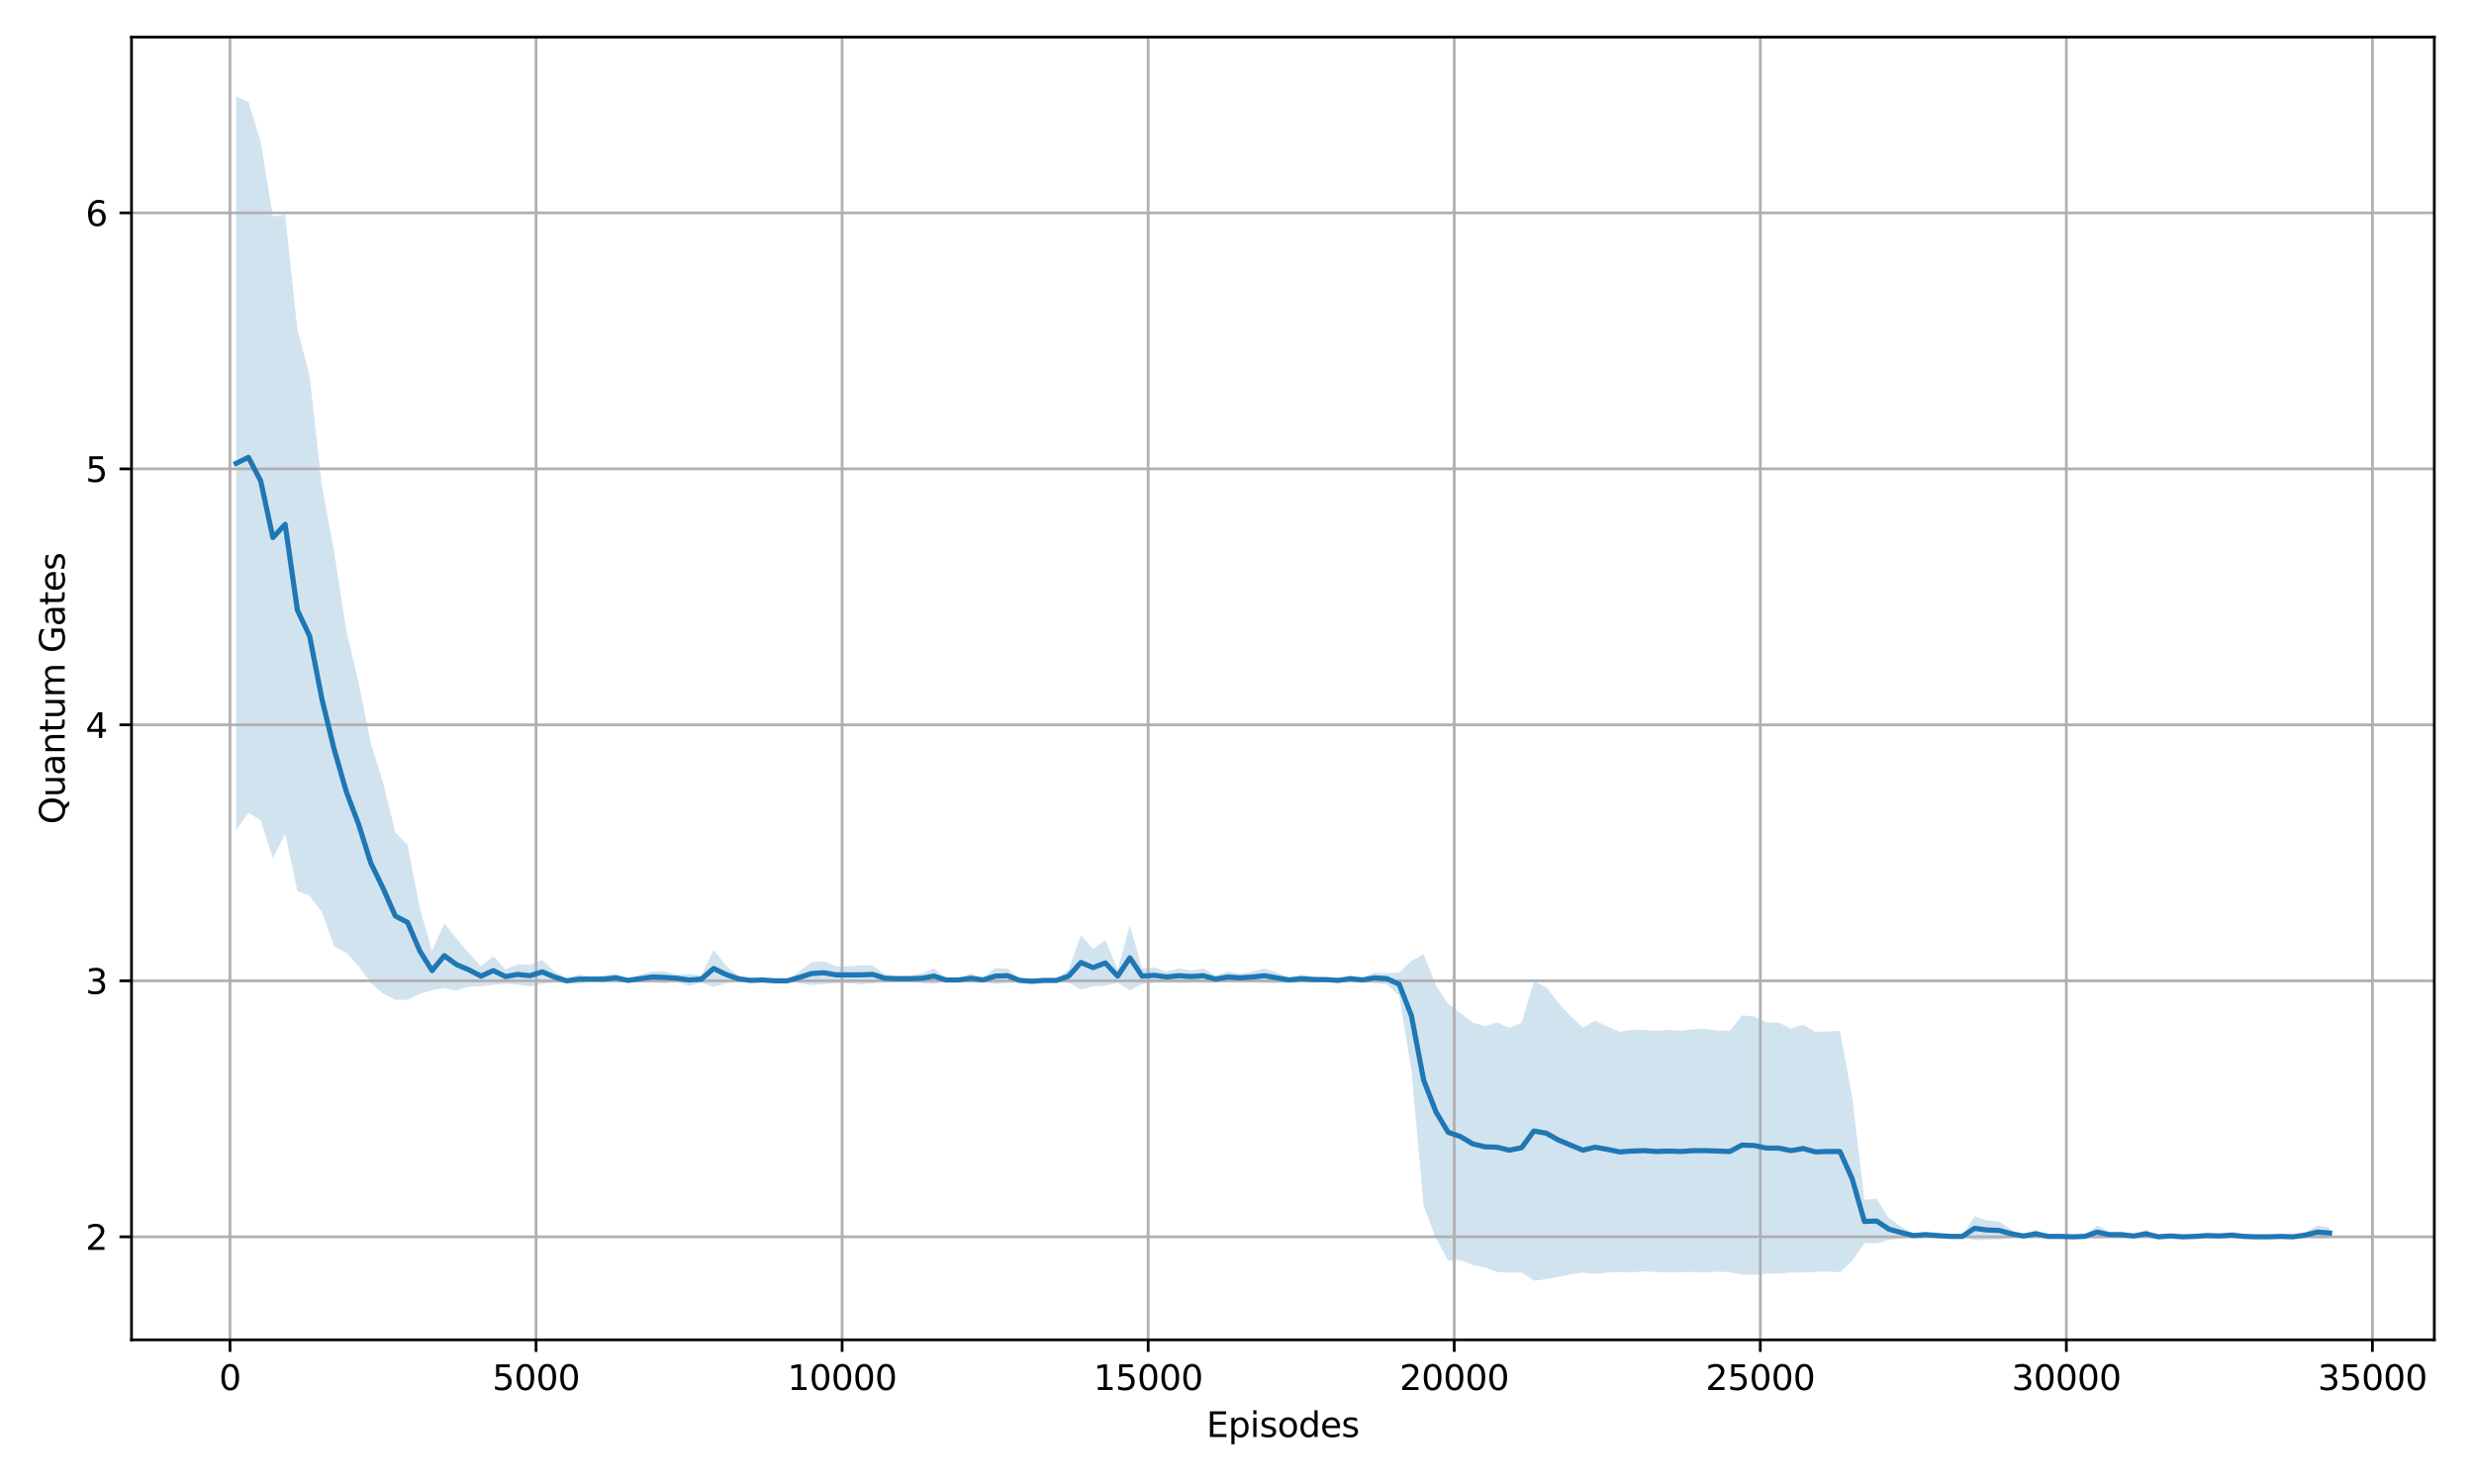 <?xml version="1.0" encoding="utf-8" standalone="no"?>
<!DOCTYPE svg PUBLIC "-//W3C//DTD SVG 1.1//EN"
  "http://www.w3.org/Graphics/SVG/1.1/DTD/svg11.dtd">
<svg xmlns:xlink="http://www.w3.org/1999/xlink" width="720pt" height="432pt" viewBox="0 0 720 432" xmlns="http://www.w3.org/2000/svg" version="1.1">
 <defs>
  <style type="text/css">*{stroke-linejoin: round; stroke-linecap: butt}</style>
 </defs>
 <g id="figure_1">
  <g id="patch_1">
   <path d="M 0 432 
L 720 432 
L 720 0 
L 0 0 
z
" style="fill: #ffffff"/>
  </g>
  <g id="axes_1">
   <g id="patch_2">
    <path d="M 38.27 390.04 
L 708.446 390.04 
L 708.446 10.8 
L 38.27 10.8 
z
" style="fill: #ffffff"/>
   </g>
   <g id="FillBetweenPolyCollection_1">
    <path d="M 68.733 28.038 
L 68.733 241.71 
L 72.295 236.611 
L 75.858 238.796 
L 79.421 249.934 
L 82.984 242.743 
L 86.547 259.361 
L 90.11 260.83 
L 93.673 265.439 
L 97.235 275.501 
L 100.798 277.392 
L 104.361 281.246 
L 107.924 286.171 
L 111.487 289.281 
L 115.05 291.04 
L 118.613 291.049 
L 122.176 289.336 
L 125.738 288.247 
L 129.301 287.635 
L 132.864 288.358 
L 136.427 287.214 
L 139.99 287.098 
L 143.553 286.713 
L 147.116 286.391 
L 150.679 286.648 
L 154.241 287.196 
L 157.804 286.383 
L 161.367 285.988 
L 164.93 286.228 
L 168.493 286.434 
L 172.056 285.731 
L 175.619 286.082 
L 179.181 285.885 
L 182.744 285.928 
L 186.307 286.134 
L 189.87 285.988 
L 193.433 286.288 
L 196.996 285.834 
L 200.559 287.033 
L 204.122 286.082 
L 207.684 287.368 
L 211.247 286.297 
L 214.81 285.782 
L 218.373 285.928 
L 221.936 285.628 
L 225.499 285.877 
L 229.062 285.525 
L 232.625 286.288 
L 236.187 286.751 
L 239.75 286.503 
L 243.313 286.245 
L 246.876 286.245 
L 250.439 286.55 
L 254.002 286.297 
L 257.565 285.834 
L 261.127 285.782 
L 264.69 285.782 
L 268.253 286.185 
L 271.816 286.442 
L 275.379 285.628 
L 278.942 285.628 
L 282.505 286.185 
L 286.068 285.979 
L 289.63 286.442 
L 293.193 286.143 
L 296.756 285.928 
L 300.319 286.528 
L 303.882 285.577 
L 307.445 285.577 
L 311.008 286.091 
L 314.571 288.089 
L 318.133 287.12 
L 321.696 286.983 
L 325.259 286.091 
L 328.822 288.303 
L 332.385 286.442 
L 335.948 286.194 
L 339.511 285.988 
L 343.073 286.143 
L 346.636 286.04 
L 350.199 286.143 
L 353.762 286.082 
L 357.325 285.988 
L 360.888 285.885 
L 364.451 285.988 
L 368.014 286.143 
L 371.576 286.237 
L 375.139 285.979 
L 378.702 286.134 
L 382.265 286.031 
L 385.828 285.68 
L 389.391 285.577 
L 392.954 285.782 
L 396.516 285.979 
L 400.079 286.237 
L 403.642 286.485 
L 407.205 289.938 
L 410.768 311.68 
L 414.331 351.122 
L 417.894 360.466 
L 421.457 366.98 
L 425.019 366.817 
L 428.582 368.273 
L 432.145 368.966 
L 435.708 370.273 
L 439.271 370.487 
L 442.834 370.444 
L 446.397 372.802 
L 449.96 372.369 
L 453.522 371.721 
L 457.085 370.929 
L 460.648 370.487 
L 464.211 370.847 
L 467.774 370.414 
L 471.337 370.281 
L 474.9 370.384 
L 478.462 370.084 
L 482.025 370.332 
L 485.588 370.384 
L 489.151 370.332 
L 492.714 370.26 
L 496.277 370.435 
L 499.84 370.208 
L 503.403 370.332 
L 506.965 371.104 
L 510.528 371.053 
L 514.091 370.744 
L 517.654 370.744 
L 521.217 370.435 
L 524.78 370.441 
L 528.343 370.281 
L 531.906 370.157 
L 535.468 370.332 
L 539.031 367.04 
L 542.594 361.896 
L 546.157 361.947 
L 549.72 360.97 
L 553.283 360.558 
L 556.846 360.198 
L 560.408 360.301 
L 563.971 360.198 
L 567.534 360.095 
L 571.097 360.095 
L 574.66 361.073 
L 578.223 360.867 
L 581.786 360.815 
L 585.349 360.404 
L 588.911 360.147 
L 592.474 360.404 
L 596.037 360.095 
L 599.6 360.095 
L 603.163 360.044 
L 606.726 360.095 
L 610.289 360.61 
L 613.852 360.301 
L 617.414 360.301 
L 620.977 360.147 
L 624.54 360.404 
L 628.103 360.044 
L 631.666 360.147 
L 635.229 360.044 
L 638.792 360.095 
L 642.354 360.198 
L 645.917 360.147 
L 649.48 360.249 
L 653.043 360.095 
L 656.606 360.044 
L 660.169 360.044 
L 663.732 360.095 
L 667.295 360.044 
L 670.857 360.249 
L 674.42 360.61 
L 677.983 360.507 
L 677.983 357.345 
L 677.983 357.345 
L 674.42 356.745 
L 670.857 358.844 
L 667.295 360.044 
L 663.732 359.744 
L 660.169 360.044 
L 656.606 360.044 
L 653.043 359.744 
L 649.48 358.844 
L 645.917 359.444 
L 642.354 359.144 
L 638.792 359.744 
L 635.229 360.044 
L 631.666 359.444 
L 628.103 360.044 
L 624.54 357.945 
L 620.977 359.444 
L 617.414 358.544 
L 613.852 358.544 
L 610.289 356.745 
L 606.726 359.744 
L 603.163 360.044 
L 599.6 359.744 
L 596.037 359.744 
L 592.474 357.945 
L 588.911 359.444 
L 585.349 357.945 
L 581.786 355.546 
L 578.223 355.246 
L 574.66 354.047 
L 571.097 359.744 
L 567.534 359.744 
L 563.971 359.144 
L 560.408 358.544 
L 556.846 359.144 
L 553.283 357.045 
L 549.72 354.647 
L 546.157 348.95 
L 542.594 349.249 
L 539.031 319.266 
L 535.468 300.076 
L 531.906 300.252 
L 528.343 300.376 
L 524.78 298.229 
L 521.217 299.476 
L 517.654 297.677 
L 514.091 297.677 
L 510.528 295.878 
L 506.965 295.578 
L 503.403 300.076 
L 499.84 299.952 
L 496.277 299.476 
L 492.714 299.652 
L 489.151 300.076 
L 485.588 299.776 
L 482.025 300.076 
L 478.462 299.827 
L 474.9 299.776 
L 471.337 300.376 
L 467.774 298.752 
L 464.211 297.077 
L 460.648 299.176 
L 457.085 295.754 
L 453.522 291.98 
L 449.96 287.358 
L 446.397 285.684 
L 442.834 297.729 
L 439.271 299.176 
L 435.708 297.651 
L 432.145 298.71 
L 428.582 297.665 
L 425.019 294.898 
L 421.457 292.251 
L 417.894 286.841 
L 414.331 277.805 
L 410.768 279.739 
L 407.205 283.1 
L 403.642 283.323 
L 400.079 283.075 
L 396.516 284.574 
L 392.954 284.026 
L 389.391 285.225 
L 385.828 284.626 
L 382.265 284.274 
L 378.702 283.675 
L 375.139 284.574 
L 371.576 283.075 
L 368.014 281.927 
L 364.451 282.827 
L 360.888 283.426 
L 357.325 282.827 
L 353.762 283.975 
L 350.199 281.927 
L 346.636 282.527 
L 343.073 281.927 
L 339.511 282.827 
L 335.948 281.627 
L 332.385 281.876 
L 328.822 269.334 
L 325.259 282.227 
L 321.696 273.635 
L 318.133 276.23 
L 314.571 272.281 
L 311.008 282.227 
L 307.445 285.225 
L 303.882 285.225 
L 300.319 284.771 
L 296.756 284.874 
L 293.193 281.927 
L 289.63 281.876 
L 286.068 284.574 
L 282.505 283.375 
L 278.942 284.926 
L 275.379 284.926 
L 271.816 281.876 
L 268.253 283.375 
L 264.69 284.026 
L 261.127 284.026 
L 257.565 283.726 
L 254.002 281.028 
L 250.439 281.023 
L 246.876 281.328 
L 243.313 281.328 
L 239.75 279.828 
L 236.187 280.077 
L 232.625 282.775 
L 229.062 285.525 
L 225.499 285.174 
L 221.936 284.926 
L 218.373 284.874 
L 214.81 284.026 
L 211.247 281.028 
L 207.684 276.479 
L 204.122 283.975 
L 200.559 283.52 
L 196.996 283.726 
L 193.433 282.775 
L 189.87 282.827 
L 186.307 283.675 
L 182.744 284.874 
L 179.181 283.426 
L 175.619 283.975 
L 172.056 284.326 
L 168.493 283.623 
L 164.93 284.823 
L 161.367 282.827 
L 157.804 279.451 
L 154.241 280.873 
L 150.679 280.676 
L 147.116 282.176 
L 143.553 278.376 
L 139.99 281.22 
L 136.427 277.378 
L 132.864 273.253 
L 129.301 268.76 
L 125.738 276.842 
L 122.176 264.326 
L 118.613 245.972 
L 115.05 242.254 
L 111.487 227.868 
L 107.924 216.323 
L 104.361 198.644 
L 100.798 183.62 
L 97.235 160.672 
L 93.673 141.422 
L 90.11 109.518 
L 86.547 95.835 
L 82.984 62.525 
L 79.421 63.035 
L 75.858 41.136 
L 72.295 29.66 
L 68.733 28.038 
z
" clip-path="url(#p781dfbcefa)" style="fill: #1f77b4; fill-opacity: 0.2"/>
   </g>
   <g id="matplotlib.axis_1">
    <g id="xtick_1">
     <g id="line2d_1">
      <path d="M 66.933 390.04 
L 66.933 10.8 
" clip-path="url(#p781dfbcefa)" style="fill: none; stroke: #b0b0b0; stroke-width: 0.8; stroke-linecap: square"/>
     </g>
     <g id="line2d_2">
      <defs>
       <path id="mabb108ad54" d="M 0 0 
L 0 3.5 
" style="stroke: #000000; stroke-width: 0.8"/>
      </defs>
      <g>
       <use xlink:href="#mabb108ad54" x="66.933" y="390.04" style="stroke: #000000; stroke-width: 0.8"/>
      </g>
     </g>
     <g id="text_1">
      <!-- 0 -->
      <g transform="translate(63.752 404.638) scale(0.1 -0.1)">
       <defs>
        <path id="DejaVuSans-30" d="M 2034 4250 
Q 1547 4250 1301 3770 
Q 1056 3291 1056 2328 
Q 1056 1369 1301 889 
Q 1547 409 2034 409 
Q 2525 409 2770 889 
Q 3016 1369 3016 2328 
Q 3016 3291 2770 3770 
Q 2525 4250 2034 4250 
z
M 2034 4750 
Q 2819 4750 3233 4129 
Q 3647 3509 3647 2328 
Q 3647 1150 3233 529 
Q 2819 -91 2034 -91 
Q 1250 -91 836 529 
Q 422 1150 422 2328 
Q 422 3509 836 4129 
Q 1250 4750 2034 4750 
z
" transform="scale(0.016)"/>
       </defs>
       <use xlink:href="#DejaVuSans-30"/>
      </g>
     </g>
    </g>
    <g id="xtick_2">
     <g id="line2d_3">
      <path d="M 156.005 390.04 
L 156.005 10.8 
" clip-path="url(#p781dfbcefa)" style="fill: none; stroke: #b0b0b0; stroke-width: 0.8; stroke-linecap: square"/>
     </g>
     <g id="line2d_4">
      <g>
       <use xlink:href="#mabb108ad54" x="156.005" y="390.04" style="stroke: #000000; stroke-width: 0.8"/>
      </g>
     </g>
     <g id="text_2">
      <!-- 5000 -->
      <g transform="translate(143.28 404.638) scale(0.1 -0.1)">
       <defs>
        <path id="DejaVuSans-35" d="M 691 4666 
L 3169 4666 
L 3169 4134 
L 1269 4134 
L 1269 2991 
Q 1406 3038 1543 3061 
Q 1681 3084 1819 3084 
Q 2600 3084 3056 2656 
Q 3513 2228 3513 1497 
Q 3513 744 3044 326 
Q 2575 -91 1722 -91 
Q 1428 -91 1123 -41 
Q 819 9 494 109 
L 494 744 
Q 775 591 1075 516 
Q 1375 441 1709 441 
Q 2250 441 2565 725 
Q 2881 1009 2881 1497 
Q 2881 1984 2565 2268 
Q 2250 2553 1709 2553 
Q 1456 2553 1204 2497 
Q 953 2441 691 2322 
L 691 4666 
z
" transform="scale(0.016)"/>
       </defs>
       <use xlink:href="#DejaVuSans-35"/>
       <use xlink:href="#DejaVuSans-30" transform="translate(63.623 0)"/>
       <use xlink:href="#DejaVuSans-30" transform="translate(127.246 0)"/>
       <use xlink:href="#DejaVuSans-30" transform="translate(190.869 0)"/>
      </g>
     </g>
    </g>
    <g id="xtick_3">
     <g id="line2d_5">
      <path d="M 245.077 390.04 
L 245.077 10.8 
" clip-path="url(#p781dfbcefa)" style="fill: none; stroke: #b0b0b0; stroke-width: 0.8; stroke-linecap: square"/>
     </g>
     <g id="line2d_6">
      <g>
       <use xlink:href="#mabb108ad54" x="245.077" y="390.04" style="stroke: #000000; stroke-width: 0.8"/>
      </g>
     </g>
     <g id="text_3">
      <!-- 10000 -->
      <g transform="translate(229.17 404.638) scale(0.1 -0.1)">
       <defs>
        <path id="DejaVuSans-31" d="M 794 531 
L 1825 531 
L 1825 4091 
L 703 3866 
L 703 4441 
L 1819 4666 
L 2450 4666 
L 2450 531 
L 3481 531 
L 3481 0 
L 794 0 
L 794 531 
z
" transform="scale(0.016)"/>
       </defs>
       <use xlink:href="#DejaVuSans-31"/>
       <use xlink:href="#DejaVuSans-30" transform="translate(63.623 0)"/>
       <use xlink:href="#DejaVuSans-30" transform="translate(127.246 0)"/>
       <use xlink:href="#DejaVuSans-30" transform="translate(190.869 0)"/>
       <use xlink:href="#DejaVuSans-30" transform="translate(254.492 0)"/>
      </g>
     </g>
    </g>
    <g id="xtick_4">
     <g id="line2d_7">
      <path d="M 334.148 390.04 
L 334.148 10.8 
" clip-path="url(#p781dfbcefa)" style="fill: none; stroke: #b0b0b0; stroke-width: 0.8; stroke-linecap: square"/>
     </g>
     <g id="line2d_8">
      <g>
       <use xlink:href="#mabb108ad54" x="334.148" y="390.04" style="stroke: #000000; stroke-width: 0.8"/>
      </g>
     </g>
     <g id="text_4">
      <!-- 15000 -->
      <g transform="translate(318.242 404.638) scale(0.1 -0.1)">
       <use xlink:href="#DejaVuSans-31"/>
       <use xlink:href="#DejaVuSans-35" transform="translate(63.623 0)"/>
       <use xlink:href="#DejaVuSans-30" transform="translate(127.246 0)"/>
       <use xlink:href="#DejaVuSans-30" transform="translate(190.869 0)"/>
       <use xlink:href="#DejaVuSans-30" transform="translate(254.492 0)"/>
      </g>
     </g>
    </g>
    <g id="xtick_5">
     <g id="line2d_9">
      <path d="M 423.22 390.04 
L 423.22 10.8 
" clip-path="url(#p781dfbcefa)" style="fill: none; stroke: #b0b0b0; stroke-width: 0.8; stroke-linecap: square"/>
     </g>
     <g id="line2d_10">
      <g>
       <use xlink:href="#mabb108ad54" x="423.22" y="390.04" style="stroke: #000000; stroke-width: 0.8"/>
      </g>
     </g>
     <g id="text_5">
      <!-- 20000 -->
      <g transform="translate(407.314 404.638) scale(0.1 -0.1)">
       <defs>
        <path id="DejaVuSans-32" d="M 1228 531 
L 3431 531 
L 3431 0 
L 469 0 
L 469 531 
Q 828 903 1448 1529 
Q 2069 2156 2228 2338 
Q 2531 2678 2651 2914 
Q 2772 3150 2772 3378 
Q 2772 3750 2511 3984 
Q 2250 4219 1831 4219 
Q 1534 4219 1204 4116 
Q 875 4013 500 3803 
L 500 4441 
Q 881 4594 1212 4672 
Q 1544 4750 1819 4750 
Q 2544 4750 2975 4387 
Q 3406 4025 3406 3419 
Q 3406 3131 3298 2873 
Q 3191 2616 2906 2266 
Q 2828 2175 2409 1742 
Q 1991 1309 1228 531 
z
" transform="scale(0.016)"/>
       </defs>
       <use xlink:href="#DejaVuSans-32"/>
       <use xlink:href="#DejaVuSans-30" transform="translate(63.623 0)"/>
       <use xlink:href="#DejaVuSans-30" transform="translate(127.246 0)"/>
       <use xlink:href="#DejaVuSans-30" transform="translate(190.869 0)"/>
       <use xlink:href="#DejaVuSans-30" transform="translate(254.492 0)"/>
      </g>
     </g>
    </g>
    <g id="xtick_6">
     <g id="line2d_11">
      <path d="M 512.292 390.04 
L 512.292 10.8 
" clip-path="url(#p781dfbcefa)" style="fill: none; stroke: #b0b0b0; stroke-width: 0.8; stroke-linecap: square"/>
     </g>
     <g id="line2d_12">
      <g>
       <use xlink:href="#mabb108ad54" x="512.292" y="390.04" style="stroke: #000000; stroke-width: 0.8"/>
      </g>
     </g>
     <g id="text_6">
      <!-- 25000 -->
      <g transform="translate(496.386 404.638) scale(0.1 -0.1)">
       <use xlink:href="#DejaVuSans-32"/>
       <use xlink:href="#DejaVuSans-35" transform="translate(63.623 0)"/>
       <use xlink:href="#DejaVuSans-30" transform="translate(127.246 0)"/>
       <use xlink:href="#DejaVuSans-30" transform="translate(190.869 0)"/>
       <use xlink:href="#DejaVuSans-30" transform="translate(254.492 0)"/>
      </g>
     </g>
    </g>
    <g id="xtick_7">
     <g id="line2d_13">
      <path d="M 601.364 390.04 
L 601.364 10.8 
" clip-path="url(#p781dfbcefa)" style="fill: none; stroke: #b0b0b0; stroke-width: 0.8; stroke-linecap: square"/>
     </g>
     <g id="line2d_14">
      <g>
       <use xlink:href="#mabb108ad54" x="601.364" y="390.04" style="stroke: #000000; stroke-width: 0.8"/>
      </g>
     </g>
     <g id="text_7">
      <!-- 30000 -->
      <g transform="translate(585.457 404.638) scale(0.1 -0.1)">
       <defs>
        <path id="DejaVuSans-33" d="M 2597 2516 
Q 3050 2419 3304 2112 
Q 3559 1806 3559 1356 
Q 3559 666 3084 287 
Q 2609 -91 1734 -91 
Q 1441 -91 1130 -33 
Q 819 25 488 141 
L 488 750 
Q 750 597 1062 519 
Q 1375 441 1716 441 
Q 2309 441 2620 675 
Q 2931 909 2931 1356 
Q 2931 1769 2642 2001 
Q 2353 2234 1838 2234 
L 1294 2234 
L 1294 2753 
L 1863 2753 
Q 2328 2753 2575 2939 
Q 2822 3125 2822 3475 
Q 2822 3834 2567 4026 
Q 2313 4219 1838 4219 
Q 1578 4219 1281 4162 
Q 984 4106 628 3988 
L 628 4550 
Q 988 4650 1302 4700 
Q 1616 4750 1894 4750 
Q 2613 4750 3031 4423 
Q 3450 4097 3450 3541 
Q 3450 3153 3228 2886 
Q 3006 2619 2597 2516 
z
" transform="scale(0.016)"/>
       </defs>
       <use xlink:href="#DejaVuSans-33"/>
       <use xlink:href="#DejaVuSans-30" transform="translate(63.623 0)"/>
       <use xlink:href="#DejaVuSans-30" transform="translate(127.246 0)"/>
       <use xlink:href="#DejaVuSans-30" transform="translate(190.869 0)"/>
       <use xlink:href="#DejaVuSans-30" transform="translate(254.492 0)"/>
      </g>
     </g>
    </g>
    <g id="xtick_8">
     <g id="line2d_15">
      <path d="M 690.435 390.04 
L 690.435 10.8 
" clip-path="url(#p781dfbcefa)" style="fill: none; stroke: #b0b0b0; stroke-width: 0.8; stroke-linecap: square"/>
     </g>
     <g id="line2d_16">
      <g>
       <use xlink:href="#mabb108ad54" x="690.435" y="390.04" style="stroke: #000000; stroke-width: 0.8"/>
      </g>
     </g>
     <g id="text_8">
      <!-- 35000 -->
      <g transform="translate(674.529 404.638) scale(0.1 -0.1)">
       <use xlink:href="#DejaVuSans-33"/>
       <use xlink:href="#DejaVuSans-35" transform="translate(63.623 0)"/>
       <use xlink:href="#DejaVuSans-30" transform="translate(127.246 0)"/>
       <use xlink:href="#DejaVuSans-30" transform="translate(190.869 0)"/>
       <use xlink:href="#DejaVuSans-30" transform="translate(254.492 0)"/>
      </g>
     </g>
    </g>
    <g id="text_9">
     <!-- Episodes -->
     <g transform="translate(351.116 418.317) scale(0.1 -0.1)">
      <defs>
       <path id="DejaVuSans-45" d="M 628 4666 
L 3578 4666 
L 3578 4134 
L 1259 4134 
L 1259 2753 
L 3481 2753 
L 3481 2222 
L 1259 2222 
L 1259 531 
L 3634 531 
L 3634 0 
L 628 0 
L 628 4666 
z
" transform="scale(0.016)"/>
       <path id="DejaVuSans-70" d="M 1159 525 
L 1159 -1331 
L 581 -1331 
L 581 3500 
L 1159 3500 
L 1159 2969 
Q 1341 3281 1617 3432 
Q 1894 3584 2278 3584 
Q 2916 3584 3314 3078 
Q 3713 2572 3713 1747 
Q 3713 922 3314 415 
Q 2916 -91 2278 -91 
Q 1894 -91 1617 61 
Q 1341 213 1159 525 
z
M 3116 1747 
Q 3116 2381 2855 2742 
Q 2594 3103 2138 3103 
Q 1681 3103 1420 2742 
Q 1159 2381 1159 1747 
Q 1159 1113 1420 752 
Q 1681 391 2138 391 
Q 2594 391 2855 752 
Q 3116 1113 3116 1747 
z
" transform="scale(0.016)"/>
       <path id="DejaVuSans-69" d="M 603 3500 
L 1178 3500 
L 1178 0 
L 603 0 
L 603 3500 
z
M 603 4863 
L 1178 4863 
L 1178 4134 
L 603 4134 
L 603 4863 
z
" transform="scale(0.016)"/>
       <path id="DejaVuSans-73" d="M 2834 3397 
L 2834 2853 
Q 2591 2978 2328 3040 
Q 2066 3103 1784 3103 
Q 1356 3103 1142 2972 
Q 928 2841 928 2578 
Q 928 2378 1081 2264 
Q 1234 2150 1697 2047 
L 1894 2003 
Q 2506 1872 2764 1633 
Q 3022 1394 3022 966 
Q 3022 478 2636 193 
Q 2250 -91 1575 -91 
Q 1294 -91 989 -36 
Q 684 19 347 128 
L 347 722 
Q 666 556 975 473 
Q 1284 391 1588 391 
Q 1994 391 2212 530 
Q 2431 669 2431 922 
Q 2431 1156 2273 1281 
Q 2116 1406 1581 1522 
L 1381 1569 
Q 847 1681 609 1914 
Q 372 2147 372 2553 
Q 372 3047 722 3315 
Q 1072 3584 1716 3584 
Q 2034 3584 2315 3537 
Q 2597 3491 2834 3397 
z
" transform="scale(0.016)"/>
       <path id="DejaVuSans-6f" d="M 1959 3097 
Q 1497 3097 1228 2736 
Q 959 2375 959 1747 
Q 959 1119 1226 758 
Q 1494 397 1959 397 
Q 2419 397 2687 759 
Q 2956 1122 2956 1747 
Q 2956 2369 2687 2733 
Q 2419 3097 1959 3097 
z
M 1959 3584 
Q 2709 3584 3137 3096 
Q 3566 2609 3566 1747 
Q 3566 888 3137 398 
Q 2709 -91 1959 -91 
Q 1206 -91 779 398 
Q 353 888 353 1747 
Q 353 2609 779 3096 
Q 1206 3584 1959 3584 
z
" transform="scale(0.016)"/>
       <path id="DejaVuSans-64" d="M 2906 2969 
L 2906 4863 
L 3481 4863 
L 3481 0 
L 2906 0 
L 2906 525 
Q 2725 213 2448 61 
Q 2172 -91 1784 -91 
Q 1150 -91 751 415 
Q 353 922 353 1747 
Q 353 2572 751 3078 
Q 1150 3584 1784 3584 
Q 2172 3584 2448 3432 
Q 2725 3281 2906 2969 
z
M 947 1747 
Q 947 1113 1208 752 
Q 1469 391 1925 391 
Q 2381 391 2643 752 
Q 2906 1113 2906 1747 
Q 2906 2381 2643 2742 
Q 2381 3103 1925 3103 
Q 1469 3103 1208 2742 
Q 947 2381 947 1747 
z
" transform="scale(0.016)"/>
       <path id="DejaVuSans-65" d="M 3597 1894 
L 3597 1613 
L 953 1613 
Q 991 1019 1311 708 
Q 1631 397 2203 397 
Q 2534 397 2845 478 
Q 3156 559 3463 722 
L 3463 178 
Q 3153 47 2828 -22 
Q 2503 -91 2169 -91 
Q 1331 -91 842 396 
Q 353 884 353 1716 
Q 353 2575 817 3079 
Q 1281 3584 2069 3584 
Q 2775 3584 3186 3129 
Q 3597 2675 3597 1894 
z
M 3022 2063 
Q 3016 2534 2758 2815 
Q 2500 3097 2075 3097 
Q 1594 3097 1305 2825 
Q 1016 2553 972 2059 
L 3022 2063 
z
" transform="scale(0.016)"/>
      </defs>
      <use xlink:href="#DejaVuSans-45"/>
      <use xlink:href="#DejaVuSans-70" transform="translate(63.184 0)"/>
      <use xlink:href="#DejaVuSans-69" transform="translate(126.66 0)"/>
      <use xlink:href="#DejaVuSans-73" transform="translate(154.443 0)"/>
      <use xlink:href="#DejaVuSans-6f" transform="translate(206.543 0)"/>
      <use xlink:href="#DejaVuSans-64" transform="translate(267.725 0)"/>
      <use xlink:href="#DejaVuSans-65" transform="translate(331.201 0)"/>
      <use xlink:href="#DejaVuSans-73" transform="translate(392.725 0)"/>
     </g>
    </g>
   </g>
   <g id="matplotlib.axis_2">
    <g id="ytick_1">
     <g id="line2d_17">
      <path d="M 38.27 360.044 
L 708.446 360.044 
" clip-path="url(#p781dfbcefa)" style="fill: none; stroke: #b0b0b0; stroke-width: 0.8; stroke-linecap: square"/>
     </g>
     <g id="line2d_18">
      <defs>
       <path id="mf755c99e75" d="M 0 0 
L -3.5 0 
" style="stroke: #000000; stroke-width: 0.8"/>
      </defs>
      <g>
       <use xlink:href="#mf755c99e75" x="38.27" y="360.044" style="stroke: #000000; stroke-width: 0.8"/>
      </g>
     </g>
     <g id="text_10">
      <!-- 2 -->
      <g transform="translate(24.907 363.843) scale(0.1 -0.1)">
       <use xlink:href="#DejaVuSans-32"/>
      </g>
     </g>
    </g>
    <g id="ytick_2">
     <g id="line2d_19">
      <path d="M 38.27 285.525 
L 708.446 285.525 
" clip-path="url(#p781dfbcefa)" style="fill: none; stroke: #b0b0b0; stroke-width: 0.8; stroke-linecap: square"/>
     </g>
     <g id="line2d_20">
      <g>
       <use xlink:href="#mf755c99e75" x="38.27" y="285.525" style="stroke: #000000; stroke-width: 0.8"/>
      </g>
     </g>
     <g id="text_11">
      <!-- 3 -->
      <g transform="translate(24.907 289.324) scale(0.1 -0.1)">
       <use xlink:href="#DejaVuSans-33"/>
      </g>
     </g>
    </g>
    <g id="ytick_3">
     <g id="line2d_21">
      <path d="M 38.27 211.007 
L 708.446 211.007 
" clip-path="url(#p781dfbcefa)" style="fill: none; stroke: #b0b0b0; stroke-width: 0.8; stroke-linecap: square"/>
     </g>
     <g id="line2d_22">
      <g>
       <use xlink:href="#mf755c99e75" x="38.27" y="211.007" style="stroke: #000000; stroke-width: 0.8"/>
      </g>
     </g>
     <g id="text_12">
      <!-- 4 -->
      <g transform="translate(24.907 214.806) scale(0.1 -0.1)">
       <defs>
        <path id="DejaVuSans-34" d="M 2419 4116 
L 825 1625 
L 2419 1625 
L 2419 4116 
z
M 2253 4666 
L 3047 4666 
L 3047 1625 
L 3713 1625 
L 3713 1100 
L 3047 1100 
L 3047 0 
L 2419 0 
L 2419 1100 
L 313 1100 
L 313 1709 
L 2253 4666 
z
" transform="scale(0.016)"/>
       </defs>
       <use xlink:href="#DejaVuSans-34"/>
      </g>
     </g>
    </g>
    <g id="ytick_4">
     <g id="line2d_23">
      <path d="M 38.27 136.488 
L 708.446 136.488 
" clip-path="url(#p781dfbcefa)" style="fill: none; stroke: #b0b0b0; stroke-width: 0.8; stroke-linecap: square"/>
     </g>
     <g id="line2d_24">
      <g>
       <use xlink:href="#mf755c99e75" x="38.27" y="136.488" style="stroke: #000000; stroke-width: 0.8"/>
      </g>
     </g>
     <g id="text_13">
      <!-- 5 -->
      <g transform="translate(24.907 140.288) scale(0.1 -0.1)">
       <use xlink:href="#DejaVuSans-35"/>
      </g>
     </g>
    </g>
    <g id="ytick_5">
     <g id="line2d_25">
      <path d="M 38.27 61.97 
L 708.446 61.97 
" clip-path="url(#p781dfbcefa)" style="fill: none; stroke: #b0b0b0; stroke-width: 0.8; stroke-linecap: square"/>
     </g>
     <g id="line2d_26">
      <g>
       <use xlink:href="#mf755c99e75" x="38.27" y="61.97" style="stroke: #000000; stroke-width: 0.8"/>
      </g>
     </g>
     <g id="text_14">
      <!-- 6 -->
      <g transform="translate(24.907 65.769) scale(0.1 -0.1)">
       <defs>
        <path id="DejaVuSans-36" d="M 2113 2584 
Q 1688 2584 1439 2293 
Q 1191 2003 1191 1497 
Q 1191 994 1439 701 
Q 1688 409 2113 409 
Q 2538 409 2786 701 
Q 3034 994 3034 1497 
Q 3034 2003 2786 2293 
Q 2538 2584 2113 2584 
z
M 3366 4563 
L 3366 3988 
Q 3128 4100 2886 4159 
Q 2644 4219 2406 4219 
Q 1781 4219 1451 3797 
Q 1122 3375 1075 2522 
Q 1259 2794 1537 2939 
Q 1816 3084 2150 3084 
Q 2853 3084 3261 2657 
Q 3669 2231 3669 1497 
Q 3669 778 3244 343 
Q 2819 -91 2113 -91 
Q 1303 -91 875 529 
Q 447 1150 447 2328 
Q 447 3434 972 4092 
Q 1497 4750 2381 4750 
Q 2619 4750 2861 4703 
Q 3103 4656 3366 4563 
z
" transform="scale(0.016)"/>
       </defs>
       <use xlink:href="#DejaVuSans-36"/>
      </g>
     </g>
    </g>
    <g id="text_15">
     <!-- Quantum Gates -->
     <g transform="translate(18.828 239.925) rotate(-90) scale(0.1 -0.1)">
      <defs>
       <path id="DejaVuSans-51" d="M 2522 4238 
Q 1834 4238 1429 3725 
Q 1025 3213 1025 2328 
Q 1025 1447 1429 934 
Q 1834 422 2522 422 
Q 3209 422 3611 934 
Q 4013 1447 4013 2328 
Q 4013 3213 3611 3725 
Q 3209 4238 2522 4238 
z
M 3406 84 
L 4238 -825 
L 3475 -825 
L 2784 -78 
Q 2681 -84 2626 -87 
Q 2572 -91 2522 -91 
Q 1538 -91 948 567 
Q 359 1225 359 2328 
Q 359 3434 948 4092 
Q 1538 4750 2522 4750 
Q 3503 4750 4090 4092 
Q 4678 3434 4678 2328 
Q 4678 1516 4351 937 
Q 4025 359 3406 84 
z
" transform="scale(0.016)"/>
       <path id="DejaVuSans-75" d="M 544 1381 
L 544 3500 
L 1119 3500 
L 1119 1403 
Q 1119 906 1312 657 
Q 1506 409 1894 409 
Q 2359 409 2629 706 
Q 2900 1003 2900 1516 
L 2900 3500 
L 3475 3500 
L 3475 0 
L 2900 0 
L 2900 538 
Q 2691 219 2414 64 
Q 2138 -91 1772 -91 
Q 1169 -91 856 284 
Q 544 659 544 1381 
z
M 1991 3584 
L 1991 3584 
z
" transform="scale(0.016)"/>
       <path id="DejaVuSans-61" d="M 2194 1759 
Q 1497 1759 1228 1600 
Q 959 1441 959 1056 
Q 959 750 1161 570 
Q 1363 391 1709 391 
Q 2188 391 2477 730 
Q 2766 1069 2766 1631 
L 2766 1759 
L 2194 1759 
z
M 3341 1997 
L 3341 0 
L 2766 0 
L 2766 531 
Q 2569 213 2275 61 
Q 1981 -91 1556 -91 
Q 1019 -91 701 211 
Q 384 513 384 1019 
Q 384 1609 779 1909 
Q 1175 2209 1959 2209 
L 2766 2209 
L 2766 2266 
Q 2766 2663 2505 2880 
Q 2244 3097 1772 3097 
Q 1472 3097 1187 3025 
Q 903 2953 641 2809 
L 641 3341 
Q 956 3463 1253 3523 
Q 1550 3584 1831 3584 
Q 2591 3584 2966 3190 
Q 3341 2797 3341 1997 
z
" transform="scale(0.016)"/>
       <path id="DejaVuSans-6e" d="M 3513 2113 
L 3513 0 
L 2938 0 
L 2938 2094 
Q 2938 2591 2744 2837 
Q 2550 3084 2163 3084 
Q 1697 3084 1428 2787 
Q 1159 2491 1159 1978 
L 1159 0 
L 581 0 
L 581 3500 
L 1159 3500 
L 1159 2956 
Q 1366 3272 1645 3428 
Q 1925 3584 2291 3584 
Q 2894 3584 3203 3211 
Q 3513 2838 3513 2113 
z
" transform="scale(0.016)"/>
       <path id="DejaVuSans-74" d="M 1172 4494 
L 1172 3500 
L 2356 3500 
L 2356 3053 
L 1172 3053 
L 1172 1153 
Q 1172 725 1289 603 
Q 1406 481 1766 481 
L 2356 481 
L 2356 0 
L 1766 0 
Q 1100 0 847 248 
Q 594 497 594 1153 
L 594 3053 
L 172 3053 
L 172 3500 
L 594 3500 
L 594 4494 
L 1172 4494 
z
" transform="scale(0.016)"/>
       <path id="DejaVuSans-6d" d="M 3328 2828 
Q 3544 3216 3844 3400 
Q 4144 3584 4550 3584 
Q 5097 3584 5394 3201 
Q 5691 2819 5691 2113 
L 5691 0 
L 5113 0 
L 5113 2094 
Q 5113 2597 4934 2840 
Q 4756 3084 4391 3084 
Q 3944 3084 3684 2787 
Q 3425 2491 3425 1978 
L 3425 0 
L 2847 0 
L 2847 2094 
Q 2847 2600 2669 2842 
Q 2491 3084 2119 3084 
Q 1678 3084 1418 2786 
Q 1159 2488 1159 1978 
L 1159 0 
L 581 0 
L 581 3500 
L 1159 3500 
L 1159 2956 
Q 1356 3278 1631 3431 
Q 1906 3584 2284 3584 
Q 2666 3584 2933 3390 
Q 3200 3197 3328 2828 
z
" transform="scale(0.016)"/>
       <path id="DejaVuSans-20" transform="scale(0.016)"/>
       <path id="DejaVuSans-47" d="M 3809 666 
L 3809 1919 
L 2778 1919 
L 2778 2438 
L 4434 2438 
L 4434 434 
Q 4069 175 3628 42 
Q 3188 -91 2688 -91 
Q 1594 -91 976 548 
Q 359 1188 359 2328 
Q 359 3472 976 4111 
Q 1594 4750 2688 4750 
Q 3144 4750 3555 4637 
Q 3966 4525 4313 4306 
L 4313 3634 
Q 3963 3931 3569 4081 
Q 3175 4231 2741 4231 
Q 1884 4231 1454 3753 
Q 1025 3275 1025 2328 
Q 1025 1384 1454 906 
Q 1884 428 2741 428 
Q 3075 428 3337 486 
Q 3600 544 3809 666 
z
" transform="scale(0.016)"/>
      </defs>
      <use xlink:href="#DejaVuSans-51"/>
      <use xlink:href="#DejaVuSans-75" transform="translate(78.711 0)"/>
      <use xlink:href="#DejaVuSans-61" transform="translate(142.09 0)"/>
      <use xlink:href="#DejaVuSans-6e" transform="translate(203.369 0)"/>
      <use xlink:href="#DejaVuSans-74" transform="translate(266.748 0)"/>
      <use xlink:href="#DejaVuSans-75" transform="translate(305.957 0)"/>
      <use xlink:href="#DejaVuSans-6d" transform="translate(369.336 0)"/>
      <use xlink:href="#DejaVuSans-20" transform="translate(466.748 0)"/>
      <use xlink:href="#DejaVuSans-47" transform="translate(498.535 0)"/>
      <use xlink:href="#DejaVuSans-61" transform="translate(576.025 0)"/>
      <use xlink:href="#DejaVuSans-74" transform="translate(637.305 0)"/>
      <use xlink:href="#DejaVuSans-65" transform="translate(676.514 0)"/>
      <use xlink:href="#DejaVuSans-73" transform="translate(738.037 0)"/>
     </g>
    </g>
   </g>
   <g id="line2d_27">
    <path d="M 68.733 134.874 
L 72.295 133.135 
L 75.858 139.966 
L 79.421 156.484 
L 82.984 152.634 
L 86.547 177.598 
L 90.11 185.174 
L 93.673 203.431 
L 97.235 218.086 
L 100.798 230.506 
L 104.361 239.945 
L 107.924 251.247 
L 111.487 258.574 
L 115.05 266.647 
L 118.613 268.51 
L 122.176 276.831 
L 125.738 282.545 
L 129.301 278.198 
L 132.864 280.806 
L 136.427 282.296 
L 139.99 284.159 
L 143.553 282.545 
L 147.116 284.283 
L 150.679 283.662 
L 154.241 284.035 
L 157.804 282.917 
L 161.367 284.407 
L 164.93 285.525 
L 168.493 285.028 
L 175.619 285.028 
L 179.181 284.656 
L 182.744 285.401 
L 189.87 284.407 
L 193.433 284.532 
L 196.996 284.78 
L 200.559 285.277 
L 204.122 285.028 
L 207.684 281.924 
L 211.247 283.662 
L 214.81 284.904 
L 218.373 285.401 
L 221.936 285.277 
L 225.499 285.525 
L 229.062 285.525 
L 232.625 284.532 
L 236.187 283.414 
L 239.75 283.166 
L 243.313 283.786 
L 250.439 283.786 
L 254.002 283.662 
L 257.565 284.78 
L 261.127 284.904 
L 264.69 284.904 
L 268.253 284.78 
L 271.816 284.159 
L 275.379 285.277 
L 278.942 285.277 
L 282.505 284.78 
L 286.068 285.277 
L 289.63 284.159 
L 293.193 284.035 
L 296.756 285.401 
L 300.319 285.649 
L 303.882 285.401 
L 307.445 285.401 
L 311.008 284.159 
L 314.571 280.185 
L 318.133 281.675 
L 321.696 280.309 
L 325.259 284.159 
L 328.822 278.819 
L 332.385 284.159 
L 335.948 283.911 
L 339.511 284.407 
L 343.073 284.035 
L 346.636 284.283 
L 350.199 284.035 
L 353.762 285.028 
L 357.325 284.407 
L 360.888 284.656 
L 364.451 284.407 
L 368.014 284.035 
L 375.139 285.277 
L 378.702 284.904 
L 382.265 285.153 
L 385.828 285.153 
L 389.391 285.401 
L 392.954 284.904 
L 396.516 285.277 
L 400.079 284.656 
L 403.642 284.904 
L 407.205 286.519 
L 410.768 295.709 
L 414.331 314.463 
L 417.894 323.654 
L 421.457 329.615 
L 425.019 330.857 
L 428.582 332.969 
L 432.145 333.838 
L 435.708 333.962 
L 439.271 334.832 
L 442.834 334.086 
L 446.397 329.243 
L 449.96 329.864 
L 453.522 331.851 
L 460.648 334.832 
L 464.211 333.962 
L 467.774 334.583 
L 471.337 335.328 
L 474.9 335.08 
L 478.462 334.956 
L 482.025 335.204 
L 485.588 335.08 
L 489.151 335.204 
L 492.714 334.956 
L 496.277 334.956 
L 503.403 335.204 
L 506.965 333.341 
L 510.528 333.465 
L 514.091 334.211 
L 517.654 334.211 
L 521.217 334.956 
L 524.78 334.335 
L 528.343 335.328 
L 531.906 335.204 
L 535.468 335.204 
L 539.031 343.153 
L 542.594 355.573 
L 546.157 355.448 
L 549.72 357.808 
L 553.283 358.802 
L 556.846 359.671 
L 560.408 359.423 
L 567.534 359.919 
L 571.097 359.919 
L 574.66 357.56 
L 578.223 358.056 
L 581.786 358.181 
L 585.349 359.174 
L 588.911 359.795 
L 592.474 359.174 
L 596.037 359.919 
L 599.6 359.919 
L 603.163 360.044 
L 606.726 359.919 
L 610.289 358.677 
L 613.852 359.423 
L 617.414 359.423 
L 620.977 359.795 
L 624.54 359.174 
L 628.103 360.044 
L 631.666 359.795 
L 635.229 360.044 
L 638.792 359.919 
L 642.354 359.671 
L 645.917 359.795 
L 649.48 359.547 
L 653.043 359.919 
L 656.606 360.044 
L 660.169 360.044 
L 663.732 359.919 
L 667.295 360.044 
L 670.857 359.547 
L 674.42 358.677 
L 677.983 358.926 
L 677.983 358.926 
" clip-path="url(#p781dfbcefa)" style="fill: none; stroke: #1f77b4; stroke-width: 1.5; stroke-linecap: square"/>
   </g>
   <g id="patch_3">
    <path d="M 38.27 390.04 
L 38.27 10.8 
" style="fill: none; stroke: #000000; stroke-width: 0.8; stroke-linejoin: miter; stroke-linecap: square"/>
   </g>
   <g id="patch_4">
    <path d="M 708.446 390.04 
L 708.446 10.8 
" style="fill: none; stroke: #000000; stroke-width: 0.8; stroke-linejoin: miter; stroke-linecap: square"/>
   </g>
   <g id="patch_5">
    <path d="M 38.27 390.04 
L 708.446 390.04 
" style="fill: none; stroke: #000000; stroke-width: 0.8; stroke-linejoin: miter; stroke-linecap: square"/>
   </g>
   <g id="patch_6">
    <path d="M 38.27 10.8 
L 708.446 10.8 
" style="fill: none; stroke: #000000; stroke-width: 0.8; stroke-linejoin: miter; stroke-linecap: square"/>
   </g>
  </g>
 </g>
 <defs>
  <clipPath id="p781dfbcefa">
   <rect x="38.27" y="10.8" width="670.176" height="379.24"/>
  </clipPath>
 </defs>
</svg>
